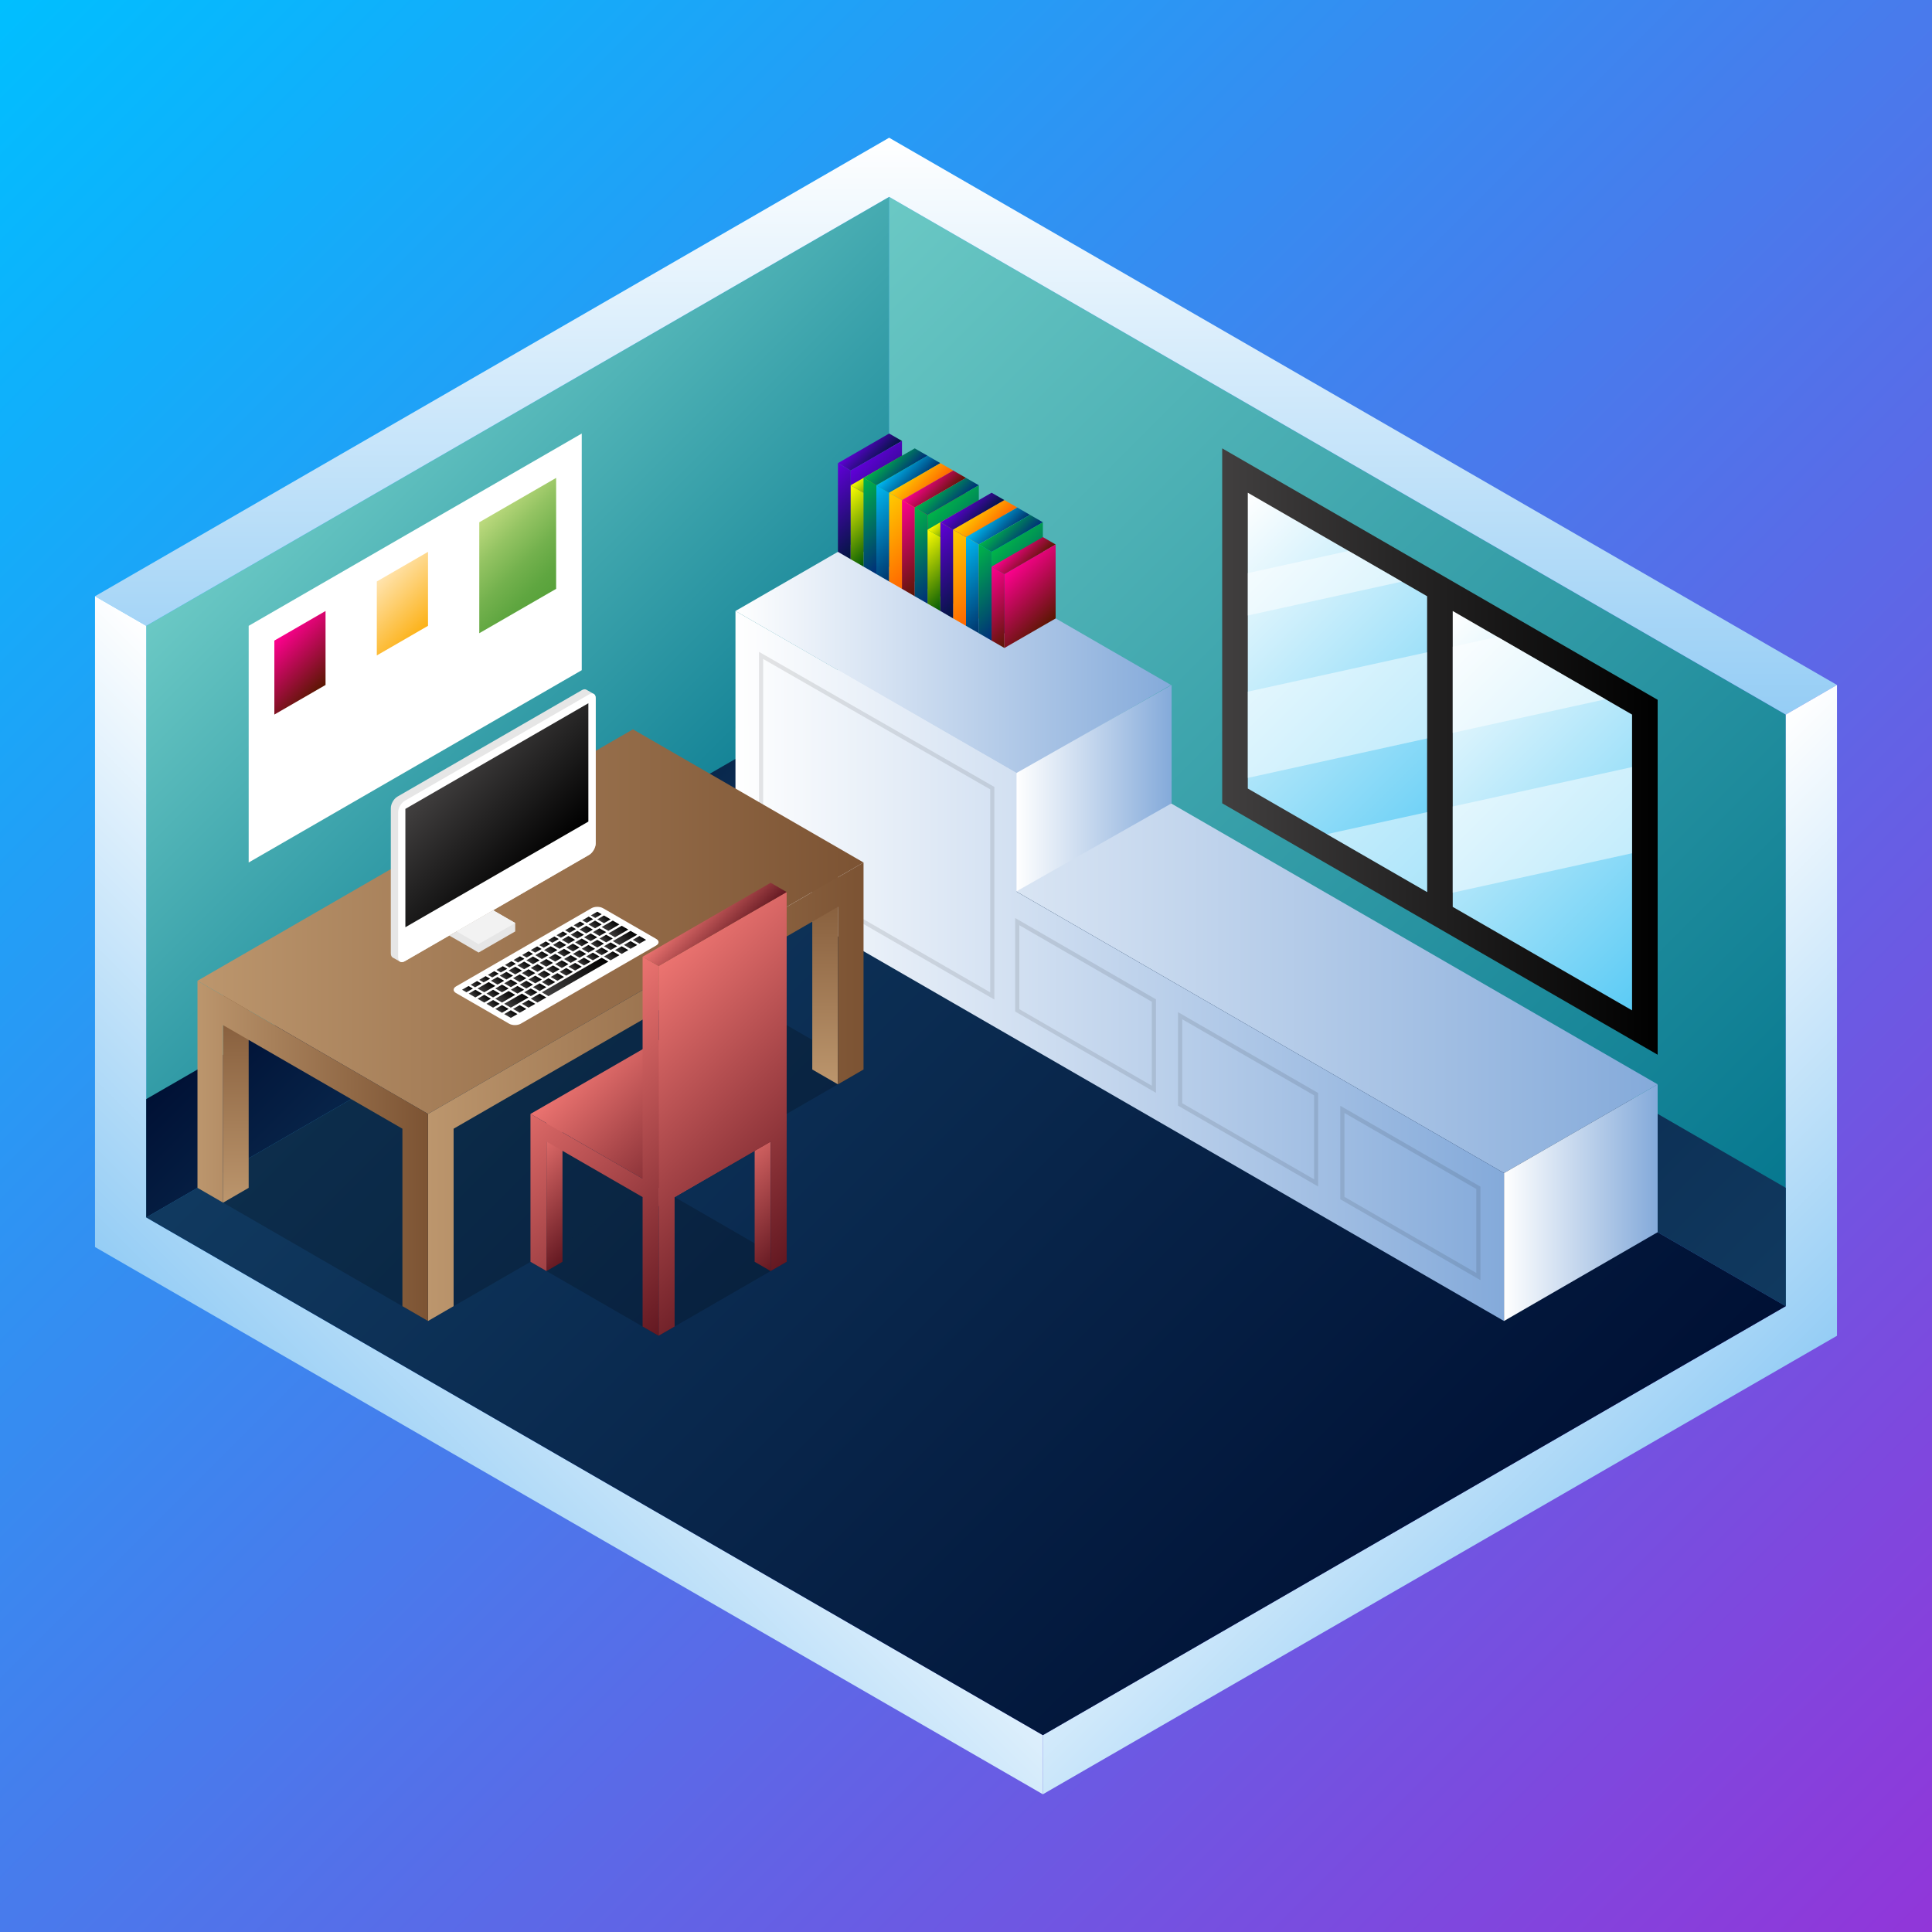 <?xml version="1.0" encoding="utf-8"?>
<!-- Generator: Adobe Illustrator 18.0.0, SVG Export Plug-In . SVG Version: 6.00 Build 0)  -->
<!DOCTYPE svg PUBLIC "-//W3C//DTD SVG 1.1//EN" "http://www.w3.org/Graphics/SVG/1.1/DTD/svg11.dtd">
<svg version="1.1" xmlns="http://www.w3.org/2000/svg" xmlns:xlink="http://www.w3.org/1999/xlink" x="0px" y="0px" width="2800px"
	 height="2800px" viewBox="0 0 2800 2800" enable-background="new 0 0 2800 2800" xml:space="preserve">
<rect x="0" y="0" width="2800" height="2800" fill="#808080" stroke="none"/>
<g id="BACKGROUND">
	<g>
		<linearGradient id="SVGID_1_" gradientUnits="userSpaceOnUse" x1="-1.257104e-07" y1="1.257094e-07" x2="2800" y2="2800">
			<stop  offset="0" style="stop-color:#00BFFF"/>
			<stop  offset="1" style="stop-color:#9136D9"/>
		</linearGradient>
		<rect fill="url(#SVGID_1_)" width="2800" height="2800"/>
	</g>
</g>
<g id="OBJECTS">
	<g>
		<linearGradient id="SVGID_2_" gradientUnits="userSpaceOnUse" x1="422.144" y1="696.753" x2="1078.39" y2="1352.999">
			<stop  offset="5.376344e-03" style="stop-color:#6AC8C4"/>
			<stop  offset="1" style="stop-color:#00738C"/>
		</linearGradient>
		<polygon fill="url(#SVGID_2_)" points="1288.6,1142.8 1288.6,285.3 211.9,907 211.9,1764.4 		"/>
		<linearGradient id="SVGID_3_" gradientUnits="userSpaceOnUse" x1="1211.566" y1="362.399" x2="2665.135" y2="1815.968">
			<stop  offset="5.376344e-03" style="stop-color:#6AC8C4"/>
			<stop  offset="1" style="stop-color:#00738C"/>
		</linearGradient>
		<polygon fill="url(#SVGID_3_)" points="2588.1,1893 2588.1,1035.6 1288.6,285.3 1288.6,1142.8 		"/>
		<linearGradient id="SVGID_4_" gradientUnits="userSpaceOnUse" x1="1400" y1="1035.594" x2="1400" y2="199.605">
			<stop  offset="0" style="stop-color:#95CDF5"/>
			<stop  offset="1" style="stop-color:#FFFFFF"/>
		</linearGradient>
		<polygon fill="url(#SVGID_4_)" points="211.9,907 137.7,864.1 1288.6,199.6 2662.3,992.7 2588.1,1035.6 1288.6,285.3 		"/>
		<linearGradient id="SVGID_5_" gradientUnits="userSpaceOnUse" x1="443.58" y1="2113.195" x2="930.855" y2="1625.919">
			<stop  offset="0" style="stop-color:#95CDF5"/>
			<stop  offset="1" style="stop-color:#FFFFFF"/>
		</linearGradient>
		<polygon fill="url(#SVGID_5_)" points="137.7,864.1 137.7,1807.3 1511.4,2600.4 1511.4,2514.7 211.9,1764.4 211.9,907 		"/>
		<linearGradient id="SVGID_6_" gradientUnits="userSpaceOnUse" x1="1956.989" y1="1666.688" x2="2444.265" y2="2153.964">
			<stop  offset="0" style="stop-color:#FFFFFF"/>
			<stop  offset="1" style="stop-color:#95CDF5"/>
		</linearGradient>
		<polygon fill="url(#SVGID_6_)" points="2662.3,992.7 2662.3,1935.9 1511.4,2600.4 1511.4,2514.7 2588.1,1893 2588.1,1035.6 		"/>
		<linearGradient id="SVGID_7_" gradientUnits="userSpaceOnUse" x1="773.805" y1="1202.517" x2="2026.195" y2="2454.907">
			<stop  offset="1.075269e-02" style="stop-color:#10395F"/>
			<stop  offset="0.989" style="stop-color:#001135"/>
		</linearGradient>
		<polygon fill="url(#SVGID_7_)" points="211.9,1764.4 1288.6,1142.8 2588.1,1893 1511.4,2514.7 		"/>
		<linearGradient id="SVGID_8_" gradientUnits="userSpaceOnUse" x1="1383.051" y1="876.854" x2="2493.65" y2="1987.453">
			<stop  offset="1.075269e-02" style="stop-color:#001135"/>
			<stop  offset="0.989" style="stop-color:#10395F"/>
		</linearGradient>
		<polygon fill="url(#SVGID_8_)" points="2588.1,1893 1288.6,1142.8 1288.6,971.3 2588.1,1721.5 		"/>
		<linearGradient id="SVGID_9_" gradientUnits="userSpaceOnUse" x1="593.629" y1="1211.208" x2="906.905" y2="1524.485">
			<stop  offset="1.075269e-02" style="stop-color:#001135"/>
			<stop  offset="0.989" style="stop-color:#10395F"/>
		</linearGradient>
		<polygon fill="url(#SVGID_9_)" points="211.9,1592.9 1288.6,971.3 1288.6,1142.8 211.9,1764.4 		"/>
	</g>
	<g>
		<linearGradient id="SVGID_10_" gradientUnits="userSpaceOnUse" x1="1065.852" y1="1314.257" x2="2402.445" y2="1314.257">
			<stop  offset="0" style="stop-color:#FFFFFF"/>
			<stop  offset="2.258801e-02" style="stop-color:#FCFDFE"/>
			<stop  offset="1" style="stop-color:#84AADA"/>
		</linearGradient>
		<polygon fill="url(#SVGID_10_)" points="1288.6,928.4 1065.9,1057 2179.7,1700.1 2402.4,1571.5 		"/>
		<linearGradient id="SVGID_11_" gradientUnits="userSpaceOnUse" x1="1065.852" y1="939.134" x2="1697.021" y2="939.134">
			<stop  offset="0" style="stop-color:#FFFFFF"/>
			<stop  offset="2.258801e-02" style="stop-color:#FCFDFE"/>
			<stop  offset="1" style="stop-color:#84AADA"/>
		</linearGradient>
		<polygon fill="url(#SVGID_11_)" points="1288.6,756.9 1065.9,885.5 1474.3,1121.3 1697,992.7 		"/>
		<linearGradient id="SVGID_12_" gradientUnits="userSpaceOnUse" x1="2179.68" y1="1742.97" x2="2402.445" y2="1742.97">
			<stop  offset="0" style="stop-color:#FFFFFF"/>
			<stop  offset="2.258801e-02" style="stop-color:#FCFDFE"/>
			<stop  offset="1" style="stop-color:#84AADA"/>
		</linearGradient>
		<polygon fill="url(#SVGID_12_)" points="2402.4,1571.5 2402.4,1785.8 2179.7,1914.5 2179.7,1700.1 		"/>
		<linearGradient id="SVGID_13_" gradientUnits="userSpaceOnUse" x1="1065.852" y1="1400" x2="2179.68" y2="1400">
			<stop  offset="0" style="stop-color:#FFFFFF"/>
			<stop  offset="2.258801e-02" style="stop-color:#FCFDFE"/>
			<stop  offset="1" style="stop-color:#84AADA"/>
		</linearGradient>
		<polygon fill="url(#SVGID_13_)" points="1473.3,1292.3 1473.3,1120.2 1065.9,885.5 1065.9,1057 1065.9,1271.4 2179.7,1914.5 
			2179.7,1700.1 		"/>
		<linearGradient id="SVGID_14_" gradientUnits="userSpaceOnUse" x1="1473.3" y1="1142.221" x2="1697.976" y2="1142.221">
			<stop  offset="0" style="stop-color:#FFFFFF"/>
			<stop  offset="2.258801e-02" style="stop-color:#FCFDFE"/>
			<stop  offset="1" style="stop-color:#84AADA"/>
		</linearGradient>
		<polygon fill="url(#SVGID_14_)" points="1698,992.7 1698,1164.2 1473.3,1291.7 1473.3,1120.2 		"/>
		<g opacity="0.1">
			<g>
				<path d="M1441.1,1448.6L1100,1251.7v-307l341.1,195.8V1448.6z M1106,1248.2l329.1,190V1144L1106,955V1248.2z"/>
			</g>
			<g>
				<path d="M1910.4,1719.6l-203.1-117.2v-135.5l203.1,117.2V1719.6z M1713.4,1598.9l191.1,110.3v-121.7l-191.1-110.3V1598.9z"/>
			</g>
			<g>
				<path d="M2145.6,1855.3l-203.1-117.2v-135.5l203.1,117.2V1855.3z M1948.5,1734.6l191.1,110.3v-121.7L1948.5,1613V1734.6z"/>
			</g>
			<g>
				<path d="M1675.3,1583.8l-204-117.8v-135.5l204,117.8V1583.8z M1477.3,1462.6l192,110.9v-121.7l-192-110.9V1462.6z"/>
			</g>
		</g>
	</g>
	<g>
		<g>
			<linearGradient id="SVGID_15_" gradientUnits="userSpaceOnUse" x1="1245.605" y1="639.945" x2="1275.938" y2="670.278">
				<stop  offset="0" style="stop-color:#6100D9"/>
				<stop  offset="0.221" style="stop-color:#4B05B6"/>
				<stop  offset="1" style="stop-color:#00163E"/>
			</linearGradient>
			<polygon fill="url(#SVGID_15_)" points="1288.6,628.3 1214.4,671.2 1232.9,681.9 1307.2,639 			"/>
			<linearGradient id="SVGID_16_" gradientUnits="userSpaceOnUse" x1="1184.17" y1="701.381" x2="1263.118" y2="780.328">
				<stop  offset="0" style="stop-color:#6100D9"/>
				<stop  offset="0.221" style="stop-color:#4B05B6"/>
				<stop  offset="1" style="stop-color:#00163E"/>
			</linearGradient>
			<polygon fill="url(#SVGID_16_)" points="1214.4,671.2 1214.4,799.8 1232.9,810.5 1232.9,681.9 			"/>
			<linearGradient id="SVGID_17_" gradientUnits="userSpaceOnUse" x1="1230.054" y1="684.778" x2="1310.053" y2="764.777">
				<stop  offset="0" style="stop-color:#6100D9"/>
				<stop  offset="0.221" style="stop-color:#4B05B6"/>
				<stop  offset="1" style="stop-color:#00163E"/>
			</linearGradient>
			<polygon fill="url(#SVGID_17_)" points="1307.2,639 1307.2,767.6 1232.9,810.5 1232.9,681.9 			"/>
		</g>
		<g>
			<linearGradient id="SVGID_18_" gradientUnits="userSpaceOnUse" x1="1264.169" y1="672.099" x2="1294.502" y2="702.432">
				<stop  offset="0" style="stop-color:#FFFF00"/>
				<stop  offset="1" style="stop-color:#005905"/>
			</linearGradient>
			<polygon fill="url(#SVGID_18_)" points="1307.2,660.5 1232.9,703.3 1251.5,714.1 1325.7,671.2 			"/>
			<linearGradient id="SVGID_19_" gradientUnits="userSpaceOnUse" x1="1208.093" y1="728.175" x2="1276.322" y2="796.405">
				<stop  offset="0" style="stop-color:#FFFF00"/>
				<stop  offset="1" style="stop-color:#005905"/>
			</linearGradient>
			<polygon fill="url(#SVGID_19_)" points="1232.9,703.3 1232.9,810.5 1251.5,821.2 1251.5,714.1 			"/>
			<linearGradient id="SVGID_20_" gradientUnits="userSpaceOnUse" x1="1253.977" y1="711.573" x2="1323.258" y2="780.854">
				<stop  offset="0" style="stop-color:#FFFF00"/>
				<stop  offset="1" style="stop-color:#005905"/>
			</linearGradient>
			<polygon fill="url(#SVGID_20_)" points="1325.7,671.2 1325.7,778.4 1251.5,821.2 1251.5,714.1 			"/>
		</g>
		<g>
			<linearGradient id="SVGID_21_" gradientUnits="userSpaceOnUse" x1="1282.733" y1="661.381" x2="1313.066" y2="691.714">
				<stop  offset="0" style="stop-color:#00B548"/>
				<stop  offset="1" style="stop-color:#002D7A"/>
			</linearGradient>
			<polygon fill="url(#SVGID_21_)" points="1325.7,649.8 1251.5,692.6 1270.1,703.3 1344.3,660.5 			"/>
			<linearGradient id="SVGID_22_" gradientUnits="userSpaceOnUse" x1="1221.298" y1="722.816" x2="1300.245" y2="801.764">
				<stop  offset="0" style="stop-color:#00B548"/>
				<stop  offset="1" style="stop-color:#002D7A"/>
			</linearGradient>
			<polygon fill="url(#SVGID_22_)" points="1251.5,692.6 1251.5,821.2 1270.1,832 1270.1,703.3 			"/>
			<linearGradient id="SVGID_23_" gradientUnits="userSpaceOnUse" x1="1267.181" y1="706.214" x2="1347.18" y2="786.213">
				<stop  offset="0" style="stop-color:#00B548"/>
				<stop  offset="1" style="stop-color:#002D7A"/>
			</linearGradient>
			<polygon fill="url(#SVGID_23_)" points="1344.3,660.5 1344.3,789.1 1270.1,832 1270.1,703.3 			"/>
		</g>
		<g>
			<linearGradient id="SVGID_24_" gradientUnits="userSpaceOnUse" x1="1301.296" y1="672.099" x2="1331.629" y2="702.432">
				<stop  offset="0" style="stop-color:#00B9F2"/>
				<stop  offset="1" style="stop-color:#00346C"/>
			</linearGradient>
			<polygon fill="url(#SVGID_24_)" points="1344.3,660.5 1270.1,703.3 1288.6,714.1 1362.9,671.2 			"/>
			<linearGradient id="SVGID_25_" gradientUnits="userSpaceOnUse" x1="1239.861" y1="733.534" x2="1318.809" y2="812.482">
				<stop  offset="0" style="stop-color:#00B9F2"/>
				<stop  offset="1" style="stop-color:#00346C"/>
			</linearGradient>
			<polygon fill="url(#SVGID_25_)" points="1270.1,703.3 1270.1,832 1288.6,842.7 1288.6,714.1 			"/>
			<linearGradient id="SVGID_26_" gradientUnits="userSpaceOnUse" x1="1285.745" y1="716.932" x2="1365.744" y2="796.931">
				<stop  offset="0" style="stop-color:#00B9F2"/>
				<stop  offset="1" style="stop-color:#00346C"/>
			</linearGradient>
			<polygon fill="url(#SVGID_26_)" points="1362.9,671.2 1362.9,799.8 1288.6,842.7 1288.6,714.1 			"/>
		</g>
		<g>
			<linearGradient id="SVGID_27_" gradientUnits="userSpaceOnUse" x1="1319.86" y1="682.817" x2="1350.193" y2="713.149">
				<stop  offset="0" style="stop-color:#FFCC00"/>
				<stop  offset="1" style="stop-color:#FF6500"/>
			</linearGradient>
			<polygon fill="url(#SVGID_27_)" points="1362.9,671.2 1288.6,714.1 1307.2,724.8 1381.4,681.9 			"/>
			<linearGradient id="SVGID_28_" gradientUnits="userSpaceOnUse" x1="1258.425" y1="744.252" x2="1337.373" y2="823.199">
				<stop  offset="0" style="stop-color:#FFCC00"/>
				<stop  offset="1" style="stop-color:#FF6500"/>
			</linearGradient>
			<polygon fill="url(#SVGID_28_)" points="1288.6,714.1 1288.6,842.7 1307.2,853.4 1307.2,724.8 			"/>
			<linearGradient id="SVGID_29_" gradientUnits="userSpaceOnUse" x1="1304.309" y1="727.649" x2="1384.308" y2="807.648">
				<stop  offset="0" style="stop-color:#FFCC00"/>
				<stop  offset="1" style="stop-color:#FF6500"/>
			</linearGradient>
			<polygon fill="url(#SVGID_29_)" points="1381.4,681.9 1381.4,810.5 1307.2,853.4 1307.2,724.8 			"/>
		</g>
		<g>
			<linearGradient id="SVGID_30_" gradientUnits="userSpaceOnUse" x1="1338.424" y1="693.534" x2="1368.757" y2="723.867">
				<stop  offset="0" style="stop-color:#FF0090"/>
				<stop  offset="1" style="stop-color:#591700"/>
			</linearGradient>
			<polygon fill="url(#SVGID_30_)" points="1381.4,681.9 1307.2,724.8 1325.7,735.5 1400,692.6 			"/>
			<linearGradient id="SVGID_31_" gradientUnits="userSpaceOnUse" x1="1276.989" y1="754.97" x2="1355.937" y2="833.917">
				<stop  offset="0" style="stop-color:#FF0090"/>
				<stop  offset="1" style="stop-color:#591700"/>
			</linearGradient>
			<polygon fill="url(#SVGID_31_)" points="1307.2,724.8 1307.2,853.4 1325.7,864.1 1325.7,735.5 			"/>
			<linearGradient id="SVGID_32_" gradientUnits="userSpaceOnUse" x1="1322.873" y1="738.367" x2="1402.872" y2="818.366">
				<stop  offset="0" style="stop-color:#FF0090"/>
				<stop  offset="1" style="stop-color:#591700"/>
			</linearGradient>
			<polygon fill="url(#SVGID_32_)" points="1400,692.6 1400,821.2 1325.7,864.1 1325.7,735.5 			"/>
		</g>
		<g>
			<linearGradient id="SVGID_33_" gradientUnits="userSpaceOnUse" x1="1356.988" y1="704.252" x2="1387.321" y2="734.585">
				<stop  offset="0" style="stop-color:#00B548"/>
				<stop  offset="1" style="stop-color:#002D7A"/>
			</linearGradient>
			<polygon fill="url(#SVGID_33_)" points="1400,692.6 1325.7,735.5 1344.3,746.2 1418.6,703.3 			"/>
			<linearGradient id="SVGID_34_" gradientUnits="userSpaceOnUse" x1="1295.553" y1="765.688" x2="1374.501" y2="844.635">
				<stop  offset="0" style="stop-color:#00B548"/>
				<stop  offset="1" style="stop-color:#002D7A"/>
			</linearGradient>
			<polygon fill="url(#SVGID_34_)" points="1325.7,735.5 1325.7,864.1 1344.3,874.8 1344.3,746.2 			"/>
			<linearGradient id="SVGID_35_" gradientUnits="userSpaceOnUse" x1="1341.437" y1="749.085" x2="1421.436" y2="829.084">
				<stop  offset="0" style="stop-color:#00B548"/>
				<stop  offset="1" style="stop-color:#002D7A"/>
			</linearGradient>
			<polygon fill="url(#SVGID_35_)" points="1418.6,703.3 1418.6,832 1344.3,874.8 1344.3,746.2 			"/>
		</g>
		<g>
			<linearGradient id="SVGID_36_" gradientUnits="userSpaceOnUse" x1="1375.552" y1="736.406" x2="1405.884" y2="766.739">
				<stop  offset="0" style="stop-color:#FFFF00"/>
				<stop  offset="1" style="stop-color:#005905"/>
			</linearGradient>
			<polygon fill="url(#SVGID_36_)" points="1418.6,724.8 1344.3,767.6 1362.9,778.4 1437.1,735.5 			"/>
			<linearGradient id="SVGID_37_" gradientUnits="userSpaceOnUse" x1="1319.476" y1="792.482" x2="1387.705" y2="860.712">
				<stop  offset="0" style="stop-color:#FFFF00"/>
				<stop  offset="1" style="stop-color:#005905"/>
			</linearGradient>
			<polygon fill="url(#SVGID_37_)" points="1344.3,767.6 1344.3,874.8 1362.9,885.5 1362.9,778.4 			"/>
			<linearGradient id="SVGID_38_" gradientUnits="userSpaceOnUse" x1="1365.359" y1="775.88" x2="1434.64" y2="845.161">
				<stop  offset="0" style="stop-color:#FFFF00"/>
				<stop  offset="1" style="stop-color:#005905"/>
			</linearGradient>
			<polygon fill="url(#SVGID_38_)" points="1437.1,735.5 1437.1,842.7 1362.9,885.5 1362.9,778.4 			"/>
		</g>
		<g>
			<linearGradient id="SVGID_39_" gradientUnits="userSpaceOnUse" x1="1394.116" y1="725.688" x2="1424.448" y2="756.021">
				<stop  offset="0" style="stop-color:#6100D9"/>
				<stop  offset="0.221" style="stop-color:#4B05B6"/>
				<stop  offset="1" style="stop-color:#00163E"/>
			</linearGradient>
			<polygon fill="url(#SVGID_39_)" points="1437.1,714.1 1362.9,756.9 1381.4,767.6 1455.7,724.8 			"/>
			<linearGradient id="SVGID_40_" gradientUnits="userSpaceOnUse" x1="1332.68" y1="787.123" x2="1411.628" y2="866.071">
				<stop  offset="0" style="stop-color:#6100D9"/>
				<stop  offset="0.221" style="stop-color:#4B05B6"/>
				<stop  offset="1" style="stop-color:#00163E"/>
			</linearGradient>
			<polygon fill="url(#SVGID_40_)" points="1362.9,756.9 1362.9,885.5 1381.4,896.3 1381.4,767.6 			"/>
			<linearGradient id="SVGID_41_" gradientUnits="userSpaceOnUse" x1="1378.564" y1="770.521" x2="1458.563" y2="850.52">
				<stop  offset="0" style="stop-color:#6100D9"/>
				<stop  offset="0.221" style="stop-color:#4B05B6"/>
				<stop  offset="1" style="stop-color:#00163E"/>
			</linearGradient>
			<polygon fill="url(#SVGID_41_)" points="1455.7,724.8 1455.7,853.4 1381.4,896.3 1381.4,767.6 			"/>
		</g>
		<g>
			<linearGradient id="SVGID_42_" gradientUnits="userSpaceOnUse" x1="1412.679" y1="736.406" x2="1443.012" y2="766.739">
				<stop  offset="0" style="stop-color:#FFCC00"/>
				<stop  offset="1" style="stop-color:#FF6500"/>
			</linearGradient>
			<polygon fill="url(#SVGID_42_)" points="1455.7,724.8 1381.4,767.6 1400,778.4 1474.3,735.5 			"/>
			<linearGradient id="SVGID_43_" gradientUnits="userSpaceOnUse" x1="1351.244" y1="797.841" x2="1430.192" y2="876.789">
				<stop  offset="0" style="stop-color:#FFCC00"/>
				<stop  offset="1" style="stop-color:#FF6500"/>
			</linearGradient>
			<polygon fill="url(#SVGID_43_)" points="1381.4,767.6 1381.4,896.3 1400,907 1400,778.4 			"/>
			<linearGradient id="SVGID_44_" gradientUnits="userSpaceOnUse" x1="1397.128" y1="781.239" x2="1477.127" y2="861.238">
				<stop  offset="0" style="stop-color:#FFCC00"/>
				<stop  offset="1" style="stop-color:#FF6500"/>
			</linearGradient>
			<polygon fill="url(#SVGID_44_)" points="1474.3,735.5 1474.3,864.1 1400,907 1400,778.4 			"/>
		</g>
		<g>
			<linearGradient id="SVGID_45_" gradientUnits="userSpaceOnUse" x1="1431.243" y1="747.124" x2="1461.576" y2="777.457">
				<stop  offset="0" style="stop-color:#00B9F2"/>
				<stop  offset="1" style="stop-color:#00346C"/>
			</linearGradient>
			<polygon fill="url(#SVGID_45_)" points="1474.3,735.5 1400,778.4 1418.6,789.1 1492.8,746.2 			"/>
			<linearGradient id="SVGID_46_" gradientUnits="userSpaceOnUse" x1="1369.808" y1="808.559" x2="1448.756" y2="887.507">
				<stop  offset="0" style="stop-color:#00B9F2"/>
				<stop  offset="1" style="stop-color:#00346C"/>
			</linearGradient>
			<polygon fill="url(#SVGID_46_)" points="1400,778.4 1400,907 1418.6,917.7 1418.6,789.1 			"/>
			<linearGradient id="SVGID_47_" gradientUnits="userSpaceOnUse" x1="1415.692" y1="791.957" x2="1495.691" y2="871.956">
				<stop  offset="0" style="stop-color:#00B9F2"/>
				<stop  offset="1" style="stop-color:#00346C"/>
			</linearGradient>
			<polygon fill="url(#SVGID_47_)" points="1492.8,746.2 1492.8,874.8 1418.6,917.7 1418.6,789.1 			"/>
		</g>
		<g>
			<linearGradient id="SVGID_48_" gradientUnits="userSpaceOnUse" x1="1449.807" y1="757.842" x2="1480.14" y2="788.174">
				<stop  offset="0" style="stop-color:#00B548"/>
				<stop  offset="1" style="stop-color:#002D7A"/>
			</linearGradient>
			<polygon fill="url(#SVGID_48_)" points="1492.8,746.2 1418.6,789.1 1437.1,799.8 1511.4,756.9 			"/>
			<linearGradient id="SVGID_49_" gradientUnits="userSpaceOnUse" x1="1388.372" y1="819.277" x2="1467.32" y2="898.225">
				<stop  offset="0" style="stop-color:#00B548"/>
				<stop  offset="1" style="stop-color:#002D7A"/>
			</linearGradient>
			<polygon fill="url(#SVGID_49_)" points="1418.6,789.1 1418.6,917.7 1437.1,928.4 1437.1,799.8 			"/>
			<linearGradient id="SVGID_50_" gradientUnits="userSpaceOnUse" x1="1434.256" y1="802.674" x2="1514.255" y2="882.673">
				<stop  offset="0" style="stop-color:#00B548"/>
				<stop  offset="1" style="stop-color:#002D7A"/>
			</linearGradient>
			<polygon fill="url(#SVGID_50_)" points="1511.4,756.9 1511.4,885.5 1437.1,928.4 1437.1,799.8 			"/>
		</g>
		<g>
			<linearGradient id="SVGID_51_" gradientUnits="userSpaceOnUse" x1="1468.371" y1="789.995" x2="1498.703" y2="820.328">
				<stop  offset="0" style="stop-color:#FF0090"/>
				<stop  offset="1" style="stop-color:#591700"/>
			</linearGradient>
			<polygon fill="url(#SVGID_51_)" points="1511.4,778.4 1437.1,821.2 1455.7,832 1529.9,789.1 			"/>
			<linearGradient id="SVGID_52_" gradientUnits="userSpaceOnUse" x1="1412.294" y1="846.071" x2="1480.524" y2="914.301">
				<stop  offset="0" style="stop-color:#FF0090"/>
				<stop  offset="1" style="stop-color:#591700"/>
			</linearGradient>
			<polygon fill="url(#SVGID_52_)" points="1437.1,821.2 1437.1,928.4 1455.7,939.1 1455.7,832 			"/>
			<linearGradient id="SVGID_53_" gradientUnits="userSpaceOnUse" x1="1458.178" y1="829.469" x2="1527.459" y2="898.75">
				<stop  offset="0" style="stop-color:#FF0090"/>
				<stop  offset="1" style="stop-color:#591700"/>
			</linearGradient>
			<polygon fill="url(#SVGID_53_)" points="1529.9,789.1 1529.9,896.3 1455.7,939.1 1455.7,832 			"/>
		</g>
	</g>
	<g>
		<polygon fill="#FFFFFF" points="843.1,628.3 360.4,907 360.4,1250 843.1,971.3 		"/>
		<linearGradient id="SVGID_54_" gradientUnits="userSpaceOnUse" x1="400.042" y1="925.929" x2="469.323" y2="995.21">
			<stop  offset="0" style="stop-color:#FF0090"/>
			<stop  offset="1" style="stop-color:#591700"/>
		</linearGradient>
		<polygon fill="url(#SVGID_54_)" points="471.8,885.5 471.8,992.7 397.6,1035.6 397.6,928.4 		"/>
		<linearGradient id="SVGID_55_" gradientUnits="userSpaceOnUse" x1="548.552" y1="840.187" x2="617.833" y2="909.467">
			<stop  offset="0" style="stop-color:#FFE4AF"/>
			<stop  offset="1" style="stop-color:#FCB116"/>
		</linearGradient>
		<polygon fill="url(#SVGID_55_)" points="620.3,799.8 620.3,907 546.1,949.9 546.1,842.7 		"/>
		<linearGradient id="SVGID_56_" gradientUnits="userSpaceOnUse" x1="698.306" y1="753.2" x2="802.228" y2="857.122">
			<stop  offset="0" style="stop-color:#BDDA7E"/>
			<stop  offset="0.307" style="stop-color:#93C362"/>
			<stop  offset="0.595" style="stop-color:#73B14D"/>
			<stop  offset="0.836" style="stop-color:#5FA640"/>
			<stop  offset="1" style="stop-color:#58A23B"/>
		</linearGradient>
		<polygon fill="url(#SVGID_56_)" points="806,692.6 806,853.4 694.6,917.7 694.6,756.9 		"/>
	</g>
	<polygon opacity="0.2" points="286.2,1721.5 917.3,1357.1 1251.5,1550 620.3,1914.5 	"/>
	<g>
		<g>
			<linearGradient id="SVGID_57_" gradientUnits="userSpaceOnUse" x1="341.863" y1="1742.97" x2="341.863" y2="1421.436">
				<stop  offset="0" style="stop-color:#BC966D"/>
				<stop  offset="1" style="stop-color:#7C5333"/>
			</linearGradient>
			<polygon fill="url(#SVGID_57_)" points="323.3,1743 360.4,1721.5 360.4,1421.4 323.3,1442.9 			"/>
			<linearGradient id="SVGID_58_" gradientUnits="userSpaceOnUse" x1="1195.798" y1="1571.485" x2="1195.798" y2="1249.951">
				<stop  offset="0" style="stop-color:#BC966D"/>
				<stop  offset="1" style="stop-color:#7C5333"/>
			</linearGradient>
			<polygon fill="url(#SVGID_58_)" points="1177.2,1250 1177.2,1550 1214.4,1571.5 1214.4,1271.4 			"/>
		</g>
		<linearGradient id="SVGID_59_" gradientUnits="userSpaceOnUse" x1="286.172" y1="1335.693" x2="1251.49" y2="1335.693">
			<stop  offset="0" style="stop-color:#BC966D"/>
			<stop  offset="1" style="stop-color:#7C5333"/>
		</linearGradient>
		<polygon fill="url(#SVGID_59_)" points="286.2,1421.4 917.3,1057 1251.5,1250 620.3,1614.4 		"/>
		<linearGradient id="SVGID_60_" gradientUnits="userSpaceOnUse" x1="620.32" y1="1582.203" x2="1251.49" y2="1582.203">
			<stop  offset="0" style="stop-color:#BC966D"/>
			<stop  offset="1" style="stop-color:#7C5333"/>
		</linearGradient>
		<polygon fill="url(#SVGID_60_)" points="1251.5,1250 1251.5,1250 620.3,1614.4 620.3,1614.4 620.3,1614.4 620.3,1914.5 
			657.4,1893 657.4,1635.8 1214.4,1314.3 1214.4,1571.5 1251.5,1550 1251.5,1250 		"/>
		<linearGradient id="SVGID_61_" gradientUnits="userSpaceOnUse" x1="286.172" y1="1667.945" x2="620.32" y2="1667.945">
			<stop  offset="0" style="stop-color:#BC966D"/>
			<stop  offset="1" style="stop-color:#7C5333"/>
		</linearGradient>
		<polygon fill="url(#SVGID_61_)" points="620.3,1614.4 603.5,1604.7 583.2,1592.9 583.2,1592.9 286.2,1421.4 286.2,1721.5 
			323.3,1743 323.3,1485.7 583.2,1635.8 583.2,1893 620.3,1914.5 620.3,1657.2 620.3,1657.2 		"/>
	</g>
	<g opacity="0.2">
		<polygon points="768.8,1828.7 954.5,1721.5 1140.1,1828.7 954.5,1935.9 		"/>
	</g>
	<g>
		<g>
			<linearGradient id="SVGID_62_" gradientUnits="userSpaceOnUse" x1="747.597" y1="1672.192" x2="859.678" y2="1784.274">
				<stop  offset="5.376344e-03" style="stop-color:#EB7370"/>
				<stop  offset="1" style="stop-color:#631821"/>
			</linearGradient>
			<polygon fill="url(#SVGID_62_)" points="792,1842.1 815.2,1828.7 815.2,1614.4 792,1627.8 			"/>
			<linearGradient id="SVGID_63_" gradientUnits="userSpaceOnUse" x1="1042.56" y1="1665.493" x2="1168.039" y2="1790.973">
				<stop  offset="5.376344e-03" style="stop-color:#EB7370"/>
				<stop  offset="1" style="stop-color:#631821"/>
			</linearGradient>
			<polygon fill="url(#SVGID_63_)" points="1093.7,1614.4 1093.7,1828.7 1116.9,1842.1 1116.9,1627.8 			"/>
		</g>
		<linearGradient id="SVGID_64_" gradientUnits="userSpaceOnUse" x1="1020.974" y1="1655.029" x2="1073.601" y2="1707.656">
			<stop  offset="5.376344e-03" style="stop-color:#EB7370"/>
			<stop  offset="1" style="stop-color:#631821"/>
		</linearGradient>
		<polygon fill="url(#SVGID_64_)" points="1140.1,1641.2 1140.1,1614.4 954.5,1721.5 954.5,1748.3 		"/>
		<linearGradient id="SVGID_65_" gradientUnits="userSpaceOnUse" x1="861.65" y1="1521.537" x2="1047.288" y2="1707.175">
			<stop  offset="5.376344e-03" style="stop-color:#EB7370"/>
			<stop  offset="1" style="stop-color:#631821"/>
		</linearGradient>
		<polygon fill="url(#SVGID_65_)" points="768.8,1614.4 954.5,1507.2 1140.1,1614.4 954.5,1721.5 		"/>
		<linearGradient id="SVGID_66_" gradientUnits="userSpaceOnUse" x1="893.7" y1="1460.768" x2="1200.876" y2="1767.944">
			<stop  offset="5.376344e-03" style="stop-color:#EB7370"/>
			<stop  offset="1" style="stop-color:#631821"/>
		</linearGradient>
		<polygon fill="url(#SVGID_66_)" points="954.5,1400 954.5,1721.5 954.5,1748.3 954.5,1935.9 977.7,1922.5 977.7,1734.9 
			1116.9,1654.5 1116.9,1842.1 1140.1,1828.7 1140.1,1641.2 1140.1,1614.4 1140.1,1292.8 		"/>
		<linearGradient id="SVGID_67_" gradientUnits="userSpaceOnUse" x1="782.571" y1="1535.277" x2="1068.826" y2="1821.533">
			<stop  offset="5.376344e-03" style="stop-color:#EB7370"/>
			<stop  offset="1" style="stop-color:#631821"/>
		</linearGradient>
		<polygon fill="url(#SVGID_67_)" points="954.5,1400 931.3,1386.6 931.3,1708.1 792,1627.8 792,1627.8 774.1,1617.4 768.8,1614.4 
			768.8,1641.2 768.8,1828.7 792,1842.1 792,1654.5 931.3,1734.9 931.3,1734.9 931.3,1922.5 954.5,1935.9 954.5,1748.3 
			954.5,1721.5 954.5,1721.5 		"/>
		<linearGradient id="SVGID_68_" gradientUnits="userSpaceOnUse" x1="1006.915" y1="1310.933" x2="1064.455" y2="1368.473">
			<stop  offset="5.376344e-03" style="stop-color:#EB7370"/>
			<stop  offset="1" style="stop-color:#631821"/>
		</linearGradient>
		<polygon fill="url(#SVGID_68_)" points="1140.1,1292.8 1116.9,1279.4 931.3,1386.6 954.5,1400 		"/>
	</g>
	<g>
		<linearGradient id="SVGID_69_" gradientUnits="userSpaceOnUse" x1="1771.276" y1="1089.183" x2="2402.445" y2="1089.183">
			<stop  offset="0" style="stop-color:#413F3F"/>
			<stop  offset="1" style="stop-color:#000000"/>
		</linearGradient>
		<polygon fill="url(#SVGID_69_)" points="1771.3,649.8 2402.4,1014.2 2402.4,1528.6 1771.3,1164.2 		"/>
		<g>
			<linearGradient id="SVGID_70_" gradientUnits="userSpaceOnUse" x1="2025.707" y1="965.262" x2="2445.035" y2="1384.59">
				<stop  offset="0" style="stop-color:#FFFFFF"/>
				<stop  offset="0.263" style="stop-color:#D3F1FC"/>
				<stop  offset="1" style="stop-color:#5BCBF5"/>
			</linearGradient>
			<polygon fill="url(#SVGID_70_)" points="2365.3,1464.3 2365.3,1035.6 2105.4,885.5 2105.4,1314.3 			"/>
			<linearGradient id="SVGID_71_" gradientUnits="userSpaceOnUse" x1="1728.686" y1="793.777" x2="2148.014" y2="1213.105">
				<stop  offset="0" style="stop-color:#FFFFFF"/>
				<stop  offset="0.263" style="stop-color:#D3F1FC"/>
				<stop  offset="1" style="stop-color:#5BCBF5"/>
			</linearGradient>
			<polygon fill="url(#SVGID_71_)" points="2068.3,1292.8 2068.3,864.1 1808.4,714.1 1808.4,1142.8 			"/>
		</g>
		<g opacity="0.5">
			<polygon fill="#FFFFFF" points="1954.5,798.4 1808.4,830.6 1808.4,892 2031.6,842.9 			"/>
			<polygon fill="#FFFFFF" points="2326.9,1013.4 2170.2,922.9 2105.4,937.2 2105.4,1062.1 			"/>
			<polygon fill="#FFFFFF" points="2068.3,945.3 1808.4,1002.4 1808.4,1127.4 2068.3,1070.2 			"/>
			<polygon fill="#FFFFFF" points="2365.3,1111.7 2105.4,1168.8 2105.4,1293.7 2365.3,1236.6 			"/>
			<polygon fill="#FFFFFF" points="2068.3,1177 1923,1208.9 2068.3,1292.8 			"/>
		</g>
	</g>
	<g>
		<g id="XMLID_52_">
			<polygon id="XMLID_7752_" fill="#E6E6E6" points="714.8,1319.3 661.8,1349.8 651.2,1356 661.8,1362 693.6,1380.5 746.7,1349.9 
				746.7,1337.7 			"/>
			<polygon id="XMLID_7756_" fill="#F2F2F2" points="693.6,1368.3 746.7,1337.7 714.8,1319.3 661.8,1349.8 			"/>
			<path id="XMLID_7749_" fill="#E6E6E6" d="M860.5,1005.7l-10.6-6.1c-1.7-1-4.2-0.9-6.8,0.7L576,1154.5c-5.3,3.1-9.6,10.6-9.6,16.7
				v36.7v137v36.7c0,3.1,1.1,5.2,2.8,6.2l10.6,5.9c0,0,0,0,0.1,0l0,0l0,0c1.7,1,4.1,0.8,6.7-0.7l267.1-154.1
				c5.3-3.1,9.6-10.6,9.6-16.7v-36.7v-137v-36.7C863.3,1008.9,862.3,1006.7,860.5,1005.7z"/>
			<path id="XMLID_7750_" fill="#FFFFFF" d="M853.7,1006.4l-267.1,154.2c-5.3,3.1-9.6,10.6-9.6,16.7v36.7v136.8v36.7
				c0,6.1,4.3,8.6,9.6,5.6l267.1-154.1c5.3-3.1,9.6-10.6,9.6-16.7v-36.7v-137v-36.7C863.3,1005.8,859,1003.3,853.7,1006.4z"/>
			<linearGradient id="XMLID_2_" gradientUnits="userSpaceOnUse" x1="649.245" y1="1110.585" x2="791.031" y2="1252.37">
				<stop  offset="1.075269e-02" style="stop-color:#413F3F"/>
				<stop  offset="1" style="stop-color:#000000"/>
			</linearGradient>
			<polygon id="XMLID_7746_" fill="url(#XMLID_2_)" points="587.5,1172.3 587.5,1343.8 852.7,1190.7 852.7,1019.2 			"/>
		</g>
		<g>
			<path id="XMLID_7879_" fill="#FFFFFF" d="M660.9,1439.2c-4.6-2.6-4.6-6.9,0-9.6l196.4-113.4c4.6-2.6,12-2.6,16.6,0l77.1,44.5
				c4.6,2.6,4.6,6.9,0,9.6l-196.4,113.4c-4.6,2.6-12,2.6-16.6,0L660.9,1439.2z"/>
			<g id="XMLID_7609_">
				<g id="XMLID_7862_">
					<linearGradient id="XMLID_3_" gradientUnits="userSpaceOnUse" x1="859.805" y1="1330.173" x2="868.524" y2="1321.455">
						<stop  offset="0" style="stop-color:#413F3F"/>
						<stop  offset="1" style="stop-color:#000000"/>
					</linearGradient>
					<polygon id="XMLID_7878_" fill="url(#XMLID_3_)" points="865.6,1321.3 872,1325 862.7,1330.4 856.3,1326.7 					"/>
					<linearGradient id="XMLID_4_" gradientUnits="userSpaceOnUse" x1="847.361" y1="1337.358" x2="856.08" y2="1328.639">
						<stop  offset="0" style="stop-color:#413F3F"/>
						<stop  offset="1" style="stop-color:#000000"/>
					</linearGradient>
					<polygon id="XMLID_7877_" fill="url(#XMLID_4_)" points="853.2,1328.4 859.6,1332.2 850.3,1337.5 843.8,1333.8 					"/>
					<linearGradient id="XMLID_5_" gradientUnits="userSpaceOnUse" x1="834.917" y1="1344.543" x2="843.635" y2="1335.824">
						<stop  offset="0" style="stop-color:#413F3F"/>
						<stop  offset="1" style="stop-color:#000000"/>
					</linearGradient>
					<polygon id="XMLID_7876_" fill="url(#XMLID_5_)" points="840.7,1335.6 847.2,1339.3 837.8,1344.7 831.4,1341 					"/>
					<linearGradient id="XMLID_6_" gradientUnits="userSpaceOnUse" x1="822.472" y1="1351.727" x2="831.191" y2="1343.008">
						<stop  offset="0" style="stop-color:#413F3F"/>
						<stop  offset="1" style="stop-color:#000000"/>
					</linearGradient>
					<polygon id="XMLID_7875_" fill="url(#XMLID_6_)" points="828.3,1342.8 834.7,1346.5 825.4,1351.9 819,1348.2 					"/>
					<linearGradient id="XMLID_7_" gradientUnits="userSpaceOnUse" x1="810.028" y1="1358.912" x2="818.747" y2="1350.193">
						<stop  offset="0" style="stop-color:#413F3F"/>
						<stop  offset="1" style="stop-color:#000000"/>
					</linearGradient>
					<polygon id="XMLID_7874_" fill="url(#XMLID_7_)" points="815.8,1350 822.3,1353.7 812.9,1359.1 806.5,1355.4 					"/>
					<linearGradient id="XMLID_8_" gradientUnits="userSpaceOnUse" x1="797.584" y1="1366.097" x2="806.303" y2="1357.378">
						<stop  offset="0" style="stop-color:#413F3F"/>
						<stop  offset="1" style="stop-color:#000000"/>
					</linearGradient>
					<polygon id="XMLID_7873_" fill="url(#XMLID_8_)" points="803.4,1357.2 809.8,1360.9 800.5,1366.3 794.1,1362.6 					"/>
					<linearGradient id="XMLID_9_" gradientUnits="userSpaceOnUse" x1="785.14" y1="1373.281" x2="793.859" y2="1364.562">
						<stop  offset="0" style="stop-color:#413F3F"/>
						<stop  offset="1" style="stop-color:#000000"/>
					</linearGradient>
					<polygon id="XMLID_7872_" fill="url(#XMLID_9_)" points="791,1364.4 797.4,1368.1 788,1373.5 781.6,1369.8 					"/>
					<linearGradient id="XMLID_10_" gradientUnits="userSpaceOnUse" x1="772.696" y1="1380.466" x2="781.414" y2="1371.747">
						<stop  offset="0" style="stop-color:#413F3F"/>
						<stop  offset="1" style="stop-color:#000000"/>
					</linearGradient>
					<polygon id="XMLID_7871_" fill="url(#XMLID_10_)" points="778.5,1371.6 784.9,1375.3 775.6,1380.7 769.2,1376.9 					"/>
					<linearGradient id="XMLID_11_" gradientUnits="userSpaceOnUse" x1="760.251" y1="1387.651" x2="768.97" y2="1378.932">
						<stop  offset="0" style="stop-color:#413F3F"/>
						<stop  offset="1" style="stop-color:#000000"/>
					</linearGradient>
					<polygon id="XMLID_7870_" fill="url(#XMLID_11_)" points="766.1,1378.7 772.5,1382.5 763.2,1387.8 756.7,1384.1 					"/>
					<linearGradient id="XMLID_12_" gradientUnits="userSpaceOnUse" x1="747.807" y1="1394.835" x2="756.526" y2="1386.117">
						<stop  offset="0" style="stop-color:#413F3F"/>
						<stop  offset="1" style="stop-color:#000000"/>
					</linearGradient>
					<polygon id="XMLID_7869_" fill="url(#XMLID_12_)" points="753.6,1385.9 760,1389.6 750.7,1395 744.3,1391.3 					"/>
					<linearGradient id="XMLID_13_" gradientUnits="userSpaceOnUse" x1="735.363" y1="1402.02" x2="744.082" y2="1393.301">
						<stop  offset="0" style="stop-color:#413F3F"/>
						<stop  offset="1" style="stop-color:#000000"/>
					</linearGradient>
					<polygon id="XMLID_7868_" fill="url(#XMLID_13_)" points="741.2,1393.1 747.6,1396.8 738.3,1402.2 731.8,1398.5 					"/>
					<linearGradient id="XMLID_14_" gradientUnits="userSpaceOnUse" x1="722.919" y1="1409.205" x2="731.638" y2="1400.486">
						<stop  offset="0" style="stop-color:#413F3F"/>
						<stop  offset="1" style="stop-color:#000000"/>
					</linearGradient>
					<polygon id="XMLID_7867_" fill="url(#XMLID_14_)" points="728.7,1400.3 735.2,1404 725.8,1409.4 719.4,1405.7 					"/>
					<linearGradient id="XMLID_15_" gradientUnits="userSpaceOnUse" x1="710.475" y1="1416.389" x2="719.193" y2="1407.67">
						<stop  offset="0" style="stop-color:#413F3F"/>
						<stop  offset="1" style="stop-color:#000000"/>
					</linearGradient>
					<polygon id="XMLID_7866_" fill="url(#XMLID_15_)" points="716.3,1407.5 722.7,1411.2 713.4,1416.6 707,1412.9 					"/>
					<linearGradient id="XMLID_16_" gradientUnits="userSpaceOnUse" x1="698.03" y1="1423.574" x2="706.749" y2="1414.855">
						<stop  offset="0" style="stop-color:#413F3F"/>
						<stop  offset="1" style="stop-color:#000000"/>
					</linearGradient>
					<polygon id="XMLID_7865_" fill="url(#XMLID_16_)" points="703.8,1414.7 710.3,1418.4 700.9,1423.8 694.5,1420.1 					"/>
					<linearGradient id="XMLID_17_" gradientUnits="userSpaceOnUse" x1="685.586" y1="1430.758" x2="694.305" y2="1422.04">
						<stop  offset="0" style="stop-color:#413F3F"/>
						<stop  offset="1" style="stop-color:#000000"/>
					</linearGradient>
					<polygon id="XMLID_7864_" fill="url(#XMLID_17_)" points="691.4,1421.8 697.8,1425.6 688.5,1430.9 682.1,1427.2 					"/>
					<linearGradient id="XMLID_18_" gradientUnits="userSpaceOnUse" x1="673.142" y1="1437.943" x2="681.861" y2="1429.224">
						<stop  offset="0" style="stop-color:#413F3F"/>
						<stop  offset="1" style="stop-color:#000000"/>
					</linearGradient>
					<polygon id="XMLID_7863_" fill="url(#XMLID_18_)" points="669.6,1434.4 679,1429 685.4,1432.7 676,1438.1 					"/>
				</g>
				<linearGradient id="XMLID_19_" gradientUnits="userSpaceOnUse" x1="870.437" y1="1337.215" x2="880.077" y2="1327.575">
					<stop  offset="0" style="stop-color:#413F3F"/>
					<stop  offset="1" style="stop-color:#000000"/>
				</linearGradient>
				<polygon id="XMLID_7743_" fill="url(#XMLID_19_)" points="875.3,1326.8 884.9,1332.4 875.3,1338 865.6,1332.4 				"/>
				<linearGradient id="XMLID_20_" gradientUnits="userSpaceOnUse" x1="877.543" y1="1349.024" x2="892.25" y2="1334.316">
					<stop  offset="0" style="stop-color:#413F3F"/>
					<stop  offset="1" style="stop-color:#000000"/>
				</linearGradient>
				<polygon id="XMLID_7742_" fill="url(#XMLID_20_)" points="888.1,1334.2 897.7,1339.8 881.7,1349.1 872,1343.5 				"/>
				<linearGradient id="XMLID_21_" gradientUnits="userSpaceOnUse" x1="697.612" y1="1438.066" x2="712.319" y2="1423.359">
					<stop  offset="0" style="stop-color:#413F3F"/>
					<stop  offset="1" style="stop-color:#000000"/>
				</linearGradient>
				<polygon id="XMLID_7741_" fill="url(#XMLID_21_)" points="708.2,1423.3 717.8,1428.9 701.8,1438.1 692.1,1432.6 				"/>
				<linearGradient id="XMLID_22_" gradientUnits="userSpaceOnUse" x1="887.521" y1="1358.639" x2="904.762" y2="1341.397">
					<stop  offset="0" style="stop-color:#413F3F"/>
					<stop  offset="1" style="stop-color:#000000"/>
				</linearGradient>
				<polygon id="XMLID_7740_" fill="url(#XMLID_22_)" points="901,1341.7 910.6,1347.2 891.3,1358.4 881.7,1352.8 				"/>
				<linearGradient id="XMLID_23_" gradientUnits="userSpaceOnUse" x1="723.655" y1="1453.246" x2="740.897" y2="1436.005">
					<stop  offset="0" style="stop-color:#413F3F"/>
					<stop  offset="1" style="stop-color:#000000"/>
				</linearGradient>
				<polygon id="XMLID_7739_" fill="url(#XMLID_23_)" points="737.1,1436.3 746.7,1441.8 727.5,1453 717.8,1447.4 				"/>
				<linearGradient id="XMLID_24_" gradientUnits="userSpaceOnUse" x1="894.626" y1="1370.448" x2="916.935" y2="1348.138">
					<stop  offset="0" style="stop-color:#413F3F"/>
					<stop  offset="1" style="stop-color:#000000"/>
				</linearGradient>
				<polygon id="XMLID_7738_" fill="url(#XMLID_24_)" points="913.8,1349.1 923.5,1354.7 897.7,1369.5 888.1,1363.9 				"/>
				<linearGradient id="XMLID_25_" gradientUnits="userSpaceOnUse" x1="737.187" y1="1461.345" x2="759.496" y2="1439.036">
					<stop  offset="0" style="stop-color:#413F3F"/>
					<stop  offset="1" style="stop-color:#000000"/>
				</linearGradient>
				<polygon id="XMLID_7737_" fill="url(#XMLID_25_)" points="756.4,1440 766,1445.6 740.3,1460.4 730.7,1454.8 				"/>
				<linearGradient id="XMLID_26_" gradientUnits="userSpaceOnUse" x1="921.846" y1="1366.895" x2="931.485" y2="1357.256">
					<stop  offset="0" style="stop-color:#413F3F"/>
					<stop  offset="1" style="stop-color:#000000"/>
				</linearGradient>
				<polygon id="XMLID_7736_" fill="url(#XMLID_26_)" points="926.7,1356.5 936.3,1362.1 926.7,1367.6 917,1362.1 				"/>
				<linearGradient id="XMLID_27_" gradientUnits="userSpaceOnUse" x1="908.994" y1="1374.315" x2="918.633" y2="1364.676">
					<stop  offset="0" style="stop-color:#413F3F"/>
					<stop  offset="1" style="stop-color:#000000"/>
				</linearGradient>
				<polygon id="XMLID_7735_" fill="url(#XMLID_27_)" points="913.8,1363.9 923.5,1369.5 913.8,1375.1 904.2,1369.5 				"/>
				<linearGradient id="XMLID_28_" gradientUnits="userSpaceOnUse" x1="896.141" y1="1381.736" x2="905.781" y2="1372.097">
					<stop  offset="0" style="stop-color:#413F3F"/>
					<stop  offset="1" style="stop-color:#000000"/>
				</linearGradient>
				<polygon id="XMLID_7734_" fill="url(#XMLID_28_)" points="901,1371.4 910.6,1376.9 901,1382.5 891.3,1376.9 				"/>
				<linearGradient id="XMLID_29_" gradientUnits="userSpaceOnUse" x1="857.585" y1="1344.635" x2="867.224" y2="1334.996">
					<stop  offset="0" style="stop-color:#413F3F"/>
					<stop  offset="1" style="stop-color:#000000"/>
				</linearGradient>
				<polygon id="XMLID_7667_" fill="url(#XMLID_29_)" points="862.4,1334.2 872,1339.8 862.4,1345.4 852.8,1339.8 				"/>
				<linearGradient id="XMLID_30_" gradientUnits="userSpaceOnUse" x1="844.733" y1="1352.055" x2="854.372" y2="1342.416">
					<stop  offset="0" style="stop-color:#413F3F"/>
					<stop  offset="1" style="stop-color:#000000"/>
				</linearGradient>
				<polygon id="XMLID_7666_" fill="url(#XMLID_30_)" points="849.6,1341.7 859.2,1347.2 849.6,1352.8 839.9,1347.2 				"/>
				<linearGradient id="XMLID_31_" gradientUnits="userSpaceOnUse" x1="831.881" y1="1359.475" x2="841.52" y2="1349.836">
					<stop  offset="0" style="stop-color:#413F3F"/>
					<stop  offset="1" style="stop-color:#000000"/>
				</linearGradient>
				<polygon id="XMLID_7665_" fill="url(#XMLID_31_)" points="836.7,1349.1 846.3,1354.7 836.7,1360.2 827.1,1354.7 				"/>
				<linearGradient id="XMLID_32_" gradientUnits="userSpaceOnUse" x1="819.029" y1="1366.895" x2="828.668" y2="1357.256">
					<stop  offset="0" style="stop-color:#413F3F"/>
					<stop  offset="1" style="stop-color:#000000"/>
				</linearGradient>
				<polygon id="XMLID_7664_" fill="url(#XMLID_32_)" points="823.8,1356.5 833.5,1362.1 823.8,1367.6 814.2,1362.1 				"/>
				<linearGradient id="XMLID_33_" gradientUnits="userSpaceOnUse" x1="806.177" y1="1374.316" x2="815.816" y2="1364.677">
					<stop  offset="0" style="stop-color:#413F3F"/>
					<stop  offset="1" style="stop-color:#000000"/>
				</linearGradient>
				<polygon id="XMLID_7663_" fill="url(#XMLID_33_)" points="811,1363.9 820.6,1369.5 811,1375.1 801.4,1369.5 				"/>
				<linearGradient id="XMLID_34_" gradientUnits="userSpaceOnUse" x1="793.324" y1="1381.736" x2="802.963" y2="1372.097">
					<stop  offset="0" style="stop-color:#413F3F"/>
					<stop  offset="1" style="stop-color:#000000"/>
				</linearGradient>
				<polygon id="XMLID_7662_" fill="url(#XMLID_34_)" points="798.1,1371.4 807.8,1376.9 798.1,1382.5 788.5,1376.9 				"/>
				<linearGradient id="XMLID_35_" gradientUnits="userSpaceOnUse" x1="780.472" y1="1389.156" x2="790.111" y2="1379.517">
					<stop  offset="0" style="stop-color:#413F3F"/>
					<stop  offset="1" style="stop-color:#000000"/>
				</linearGradient>
				<polygon id="XMLID_7661_" fill="url(#XMLID_35_)" points="785.3,1378.8 794.9,1384.3 785.3,1389.9 775.7,1384.3 				"/>
				<linearGradient id="XMLID_36_" gradientUnits="userSpaceOnUse" x1="767.62" y1="1396.576" x2="777.259" y2="1386.937">
					<stop  offset="0" style="stop-color:#413F3F"/>
					<stop  offset="1" style="stop-color:#000000"/>
				</linearGradient>
				<polygon id="XMLID_7660_" fill="url(#XMLID_36_)" points="772.4,1386.2 782.1,1391.8 772.4,1397.3 762.8,1391.8 				"/>
				<linearGradient id="XMLID_37_" gradientUnits="userSpaceOnUse" x1="754.768" y1="1403.996" x2="764.407" y2="1394.357">
					<stop  offset="0" style="stop-color:#413F3F"/>
					<stop  offset="1" style="stop-color:#000000"/>
				</linearGradient>
				<polygon id="XMLID_7659_" fill="url(#XMLID_37_)" points="759.6,1393.6 769.2,1399.2 759.6,1404.7 749.9,1399.2 				"/>
				<linearGradient id="XMLID_38_" gradientUnits="userSpaceOnUse" x1="741.915" y1="1411.417" x2="751.555" y2="1401.778">
					<stop  offset="0" style="stop-color:#413F3F"/>
					<stop  offset="1" style="stop-color:#000000"/>
				</linearGradient>
				<polygon id="XMLID_7658_" fill="url(#XMLID_38_)" points="746.7,1401 756.4,1406.6 746.7,1412.2 737.1,1406.6 				"/>
				<linearGradient id="XMLID_39_" gradientUnits="userSpaceOnUse" x1="729.063" y1="1418.837" x2="738.702" y2="1409.198">
					<stop  offset="0" style="stop-color:#413F3F"/>
					<stop  offset="1" style="stop-color:#000000"/>
				</linearGradient>
				<polygon id="XMLID_7657_" fill="url(#XMLID_39_)" points="733.9,1408.5 743.5,1414 733.9,1419.6 724.2,1414 				"/>
				<linearGradient id="XMLID_40_" gradientUnits="userSpaceOnUse" x1="716.211" y1="1426.257" x2="725.85" y2="1416.618">
					<stop  offset="0" style="stop-color:#413F3F"/>
					<stop  offset="1" style="stop-color:#000000"/>
				</linearGradient>
				<polygon id="XMLID_7656_" fill="url(#XMLID_40_)" points="721,1415.9 730.7,1421.4 721,1427 711.4,1421.4 				"/>
				<linearGradient id="XMLID_41_" gradientUnits="userSpaceOnUse" x1="864.011" y1="1355.765" x2="873.65" y2="1346.126">
					<stop  offset="0" style="stop-color:#413F3F"/>
					<stop  offset="1" style="stop-color:#000000"/>
				</linearGradient>
				<polygon id="XMLID_7655_" fill="url(#XMLID_41_)" points="868.8,1345.4 878.5,1350.9 868.8,1356.5 859.2,1350.9 				"/>
				<linearGradient id="XMLID_42_" gradientUnits="userSpaceOnUse" x1="851.159" y1="1363.185" x2="860.798" y2="1353.546">
					<stop  offset="0" style="stop-color:#413F3F"/>
					<stop  offset="1" style="stop-color:#000000"/>
				</linearGradient>
				<polygon id="XMLID_7654_" fill="url(#XMLID_42_)" points="856,1352.8 865.6,1358.4 856,1363.9 846.3,1358.4 				"/>
				<linearGradient id="XMLID_43_" gradientUnits="userSpaceOnUse" x1="838.307" y1="1370.605" x2="847.946" y2="1360.966">
					<stop  offset="0" style="stop-color:#413F3F"/>
					<stop  offset="1" style="stop-color:#000000"/>
				</linearGradient>
				<polygon id="XMLID_7653_" fill="url(#XMLID_43_)" points="843.1,1360.2 852.8,1365.8 843.1,1371.4 833.5,1365.8 				"/>
				<linearGradient id="XMLID_44_" gradientUnits="userSpaceOnUse" x1="825.455" y1="1378.026" x2="835.094" y2="1368.387">
					<stop  offset="0" style="stop-color:#413F3F"/>
					<stop  offset="1" style="stop-color:#000000"/>
				</linearGradient>
				<polygon id="XMLID_7652_" fill="url(#XMLID_44_)" points="830.3,1367.6 839.9,1373.2 830.3,1378.8 820.6,1373.2 				"/>
				<linearGradient id="XMLID_45_" gradientUnits="userSpaceOnUse" x1="812.602" y1="1385.446" x2="822.242" y2="1375.807">
					<stop  offset="0" style="stop-color:#413F3F"/>
					<stop  offset="1" style="stop-color:#000000"/>
				</linearGradient>
				<polygon id="XMLID_7651_" fill="url(#XMLID_45_)" points="817.4,1375.1 827.1,1380.6 817.4,1386.2 807.8,1380.6 				"/>
				<linearGradient id="XMLID_46_" gradientUnits="userSpaceOnUse" x1="799.75" y1="1392.866" x2="809.389" y2="1383.227">
					<stop  offset="0" style="stop-color:#413F3F"/>
					<stop  offset="1" style="stop-color:#000000"/>
				</linearGradient>
				<polygon id="XMLID_7650_" fill="url(#XMLID_46_)" points="804.6,1382.5 814.2,1388 804.6,1393.6 794.9,1388 				"/>
				<linearGradient id="XMLID_47_" gradientUnits="userSpaceOnUse" x1="786.898" y1="1400.286" x2="796.537" y2="1390.647">
					<stop  offset="0" style="stop-color:#413F3F"/>
					<stop  offset="1" style="stop-color:#000000"/>
				</linearGradient>
				<polygon id="XMLID_7649_" fill="url(#XMLID_47_)" points="791.7,1389.9 801.4,1395.5 791.7,1401 782.1,1395.5 				"/>
				<linearGradient id="XMLID_48_" gradientUnits="userSpaceOnUse" x1="774.046" y1="1407.707" x2="783.685" y2="1398.067">
					<stop  offset="0" style="stop-color:#413F3F"/>
					<stop  offset="1" style="stop-color:#000000"/>
				</linearGradient>
				<polygon id="XMLID_7648_" fill="url(#XMLID_48_)" points="778.9,1397.3 788.5,1402.9 778.9,1408.5 769.2,1402.9 				"/>
				<linearGradient id="XMLID_49_" gradientUnits="userSpaceOnUse" x1="761.194" y1="1415.127" x2="770.833" y2="1405.488">
					<stop  offset="0" style="stop-color:#413F3F"/>
					<stop  offset="1" style="stop-color:#000000"/>
				</linearGradient>
				<polygon id="XMLID_7647_" fill="url(#XMLID_49_)" points="766,1404.7 775.7,1410.3 766,1415.9 756.4,1410.3 				"/>
				<linearGradient id="XMLID_50_" gradientUnits="userSpaceOnUse" x1="748.341" y1="1422.547" x2="757.981" y2="1412.908">
					<stop  offset="0" style="stop-color:#413F3F"/>
					<stop  offset="1" style="stop-color:#000000"/>
				</linearGradient>
				<polygon id="XMLID_7646_" fill="url(#XMLID_50_)" points="753.2,1412.2 762.8,1417.7 753.2,1423.3 743.5,1417.7 				"/>
				<linearGradient id="XMLID_51_" gradientUnits="userSpaceOnUse" x1="735.489" y1="1429.967" x2="745.128" y2="1420.328">
					<stop  offset="0" style="stop-color:#413F3F"/>
					<stop  offset="1" style="stop-color:#000000"/>
				</linearGradient>
				<polygon id="XMLID_7645_" fill="url(#XMLID_51_)" points="740.3,1419.6 749.9,1425.1 740.3,1430.7 730.7,1425.1 				"/>
				<linearGradient id="XMLID_53_" gradientUnits="userSpaceOnUse" x1="873.65" y1="1365.04" x2="883.289" y2="1355.401">
					<stop  offset="0" style="stop-color:#413F3F"/>
					<stop  offset="1" style="stop-color:#000000"/>
				</linearGradient>
				<polygon id="XMLID_7644_" fill="url(#XMLID_53_)" points="878.5,1354.7 888.1,1360.2 878.5,1365.8 868.8,1360.2 				"/>
				<linearGradient id="XMLID_54_" gradientUnits="userSpaceOnUse" x1="860.798" y1="1372.46" x2="870.437" y2="1362.821">
					<stop  offset="0" style="stop-color:#413F3F"/>
					<stop  offset="1" style="stop-color:#000000"/>
				</linearGradient>
				<polygon id="XMLID_7643_" fill="url(#XMLID_54_)" points="865.6,1362.1 875.3,1367.6 865.6,1373.2 856,1367.6 				"/>
				<linearGradient id="XMLID_55_" gradientUnits="userSpaceOnUse" x1="847.946" y1="1379.881" x2="857.585" y2="1370.242">
					<stop  offset="0" style="stop-color:#413F3F"/>
					<stop  offset="1" style="stop-color:#000000"/>
				</linearGradient>
				<polygon id="XMLID_7642_" fill="url(#XMLID_55_)" points="852.8,1369.5 862.4,1375.1 852.8,1380.6 843.1,1375.1 				"/>
				<linearGradient id="XMLID_56_" gradientUnits="userSpaceOnUse" x1="835.094" y1="1387.301" x2="844.733" y2="1377.662">
					<stop  offset="0" style="stop-color:#413F3F"/>
					<stop  offset="1" style="stop-color:#000000"/>
				</linearGradient>
				<polygon id="XMLID_7641_" fill="url(#XMLID_56_)" points="839.9,1376.9 849.6,1382.5 839.9,1388 830.3,1382.5 				"/>
				<linearGradient id="XMLID_57_" gradientUnits="userSpaceOnUse" x1="822.242" y1="1394.721" x2="831.881" y2="1385.082">
					<stop  offset="0" style="stop-color:#413F3F"/>
					<stop  offset="1" style="stop-color:#000000"/>
				</linearGradient>
				<polygon id="XMLID_7640_" fill="url(#XMLID_57_)" points="827.1,1384.3 836.7,1389.9 827.1,1395.5 817.4,1389.9 				"/>
				<linearGradient id="XMLID_58_" gradientUnits="userSpaceOnUse" x1="809.389" y1="1402.141" x2="819.029" y2="1392.502">
					<stop  offset="0" style="stop-color:#413F3F"/>
					<stop  offset="1" style="stop-color:#000000"/>
				</linearGradient>
				<polygon id="XMLID_7639_" fill="url(#XMLID_58_)" points="814.2,1391.8 823.8,1397.3 814.2,1402.9 804.6,1397.3 				"/>
				<linearGradient id="XMLID_59_" gradientUnits="userSpaceOnUse" x1="796.537" y1="1409.562" x2="806.176" y2="1399.922">
					<stop  offset="0" style="stop-color:#413F3F"/>
					<stop  offset="1" style="stop-color:#000000"/>
				</linearGradient>
				<polygon id="XMLID_7638_" fill="url(#XMLID_59_)" points="801.4,1399.2 811,1404.7 801.4,1410.3 791.7,1404.7 				"/>
				<linearGradient id="XMLID_60_" gradientUnits="userSpaceOnUse" x1="783.685" y1="1416.982" x2="793.324" y2="1407.343">
					<stop  offset="0" style="stop-color:#413F3F"/>
					<stop  offset="1" style="stop-color:#000000"/>
				</linearGradient>
				<polygon id="XMLID_7637_" fill="url(#XMLID_60_)" points="788.5,1406.6 798.1,1412.2 788.5,1417.7 778.9,1412.2 				"/>
				<linearGradient id="XMLID_61_" gradientUnits="userSpaceOnUse" x1="770.833" y1="1424.402" x2="780.472" y2="1414.763">
					<stop  offset="0" style="stop-color:#413F3F"/>
					<stop  offset="1" style="stop-color:#000000"/>
				</linearGradient>
				<polygon id="XMLID_7636_" fill="url(#XMLID_61_)" points="775.7,1414 785.3,1419.6 775.7,1425.1 766,1419.6 				"/>
				<linearGradient id="XMLID_62_" gradientUnits="userSpaceOnUse" x1="757.981" y1="1431.822" x2="767.62" y2="1422.183">
					<stop  offset="0" style="stop-color:#413F3F"/>
					<stop  offset="1" style="stop-color:#000000"/>
				</linearGradient>
				<polygon id="XMLID_7635_" fill="url(#XMLID_62_)" points="762.8,1421.4 772.4,1427 762.8,1432.6 753.2,1427 				"/>
				<linearGradient id="XMLID_63_" gradientUnits="userSpaceOnUse" x1="745.128" y1="1439.242" x2="754.768" y2="1429.603">
					<stop  offset="0" style="stop-color:#413F3F"/>
					<stop  offset="1" style="stop-color:#000000"/>
				</linearGradient>
				<polygon id="XMLID_7634_" fill="url(#XMLID_63_)" points="749.9,1428.9 759.6,1434.4 749.9,1440 740.3,1434.4 				"/>
				<linearGradient id="XMLID_64_" gradientUnits="userSpaceOnUse" x1="880.076" y1="1376.17" x2="889.716" y2="1366.531">
					<stop  offset="0" style="stop-color:#413F3F"/>
					<stop  offset="1" style="stop-color:#000000"/>
				</linearGradient>
				<polygon id="XMLID_7633_" fill="url(#XMLID_64_)" points="884.9,1365.8 894.5,1371.4 884.9,1376.9 875.3,1371.4 				"/>
				<linearGradient id="XMLID_65_" gradientUnits="userSpaceOnUse" x1="867.224" y1="1383.591" x2="876.863" y2="1373.952">
					<stop  offset="0" style="stop-color:#413F3F"/>
					<stop  offset="1" style="stop-color:#000000"/>
				</linearGradient>
				<polygon id="XMLID_7632_" fill="url(#XMLID_65_)" points="872,1373.2 881.7,1378.8 872,1384.3 862.4,1378.8 				"/>
				<linearGradient id="XMLID_66_" gradientUnits="userSpaceOnUse" x1="854.372" y1="1391.011" x2="864.011" y2="1381.372">
					<stop  offset="0" style="stop-color:#413F3F"/>
					<stop  offset="1" style="stop-color:#000000"/>
				</linearGradient>
				<polygon id="XMLID_7631_" fill="url(#XMLID_66_)" points="859.2,1380.6 868.8,1386.2 859.2,1391.8 849.6,1386.2 				"/>
				<linearGradient id="XMLID_67_" gradientUnits="userSpaceOnUse" x1="841.52" y1="1398.431" x2="851.159" y2="1388.792">
					<stop  offset="0" style="stop-color:#413F3F"/>
					<stop  offset="1" style="stop-color:#000000"/>
				</linearGradient>
				<polygon id="XMLID_7630_" fill="url(#XMLID_67_)" points="846.3,1388 856,1393.6 846.3,1399.2 836.7,1393.6 				"/>
				<linearGradient id="XMLID_68_" gradientUnits="userSpaceOnUse" x1="828.668" y1="1405.851" x2="838.307" y2="1396.212">
					<stop  offset="0" style="stop-color:#413F3F"/>
					<stop  offset="1" style="stop-color:#000000"/>
				</linearGradient>
				<polygon id="XMLID_7629_" fill="url(#XMLID_68_)" points="833.5,1395.5 843.1,1401 833.5,1406.6 823.8,1401 				"/>
				<linearGradient id="XMLID_69_" gradientUnits="userSpaceOnUse" x1="815.815" y1="1413.272" x2="825.455" y2="1403.632">
					<stop  offset="0" style="stop-color:#413F3F"/>
					<stop  offset="1" style="stop-color:#000000"/>
				</linearGradient>
				<polygon id="XMLID_7628_" fill="url(#XMLID_69_)" points="820.6,1402.9 830.3,1408.5 820.6,1414 811,1408.5 				"/>
				<linearGradient id="XMLID_70_" gradientUnits="userSpaceOnUse" x1="802.963" y1="1420.692" x2="812.602" y2="1411.053">
					<stop  offset="0" style="stop-color:#413F3F"/>
					<stop  offset="1" style="stop-color:#000000"/>
				</linearGradient>
				<polygon id="XMLID_7627_" fill="url(#XMLID_70_)" points="807.8,1410.3 817.4,1415.9 807.8,1421.4 798.1,1415.9 				"/>
				<linearGradient id="XMLID_71_" gradientUnits="userSpaceOnUse" x1="790.111" y1="1428.112" x2="799.75" y2="1418.473">
					<stop  offset="0" style="stop-color:#413F3F"/>
					<stop  offset="1" style="stop-color:#000000"/>
				</linearGradient>
				<polygon id="XMLID_7626_" fill="url(#XMLID_71_)" points="794.9,1417.7 804.6,1423.3 794.9,1428.9 785.3,1423.3 				"/>
				<linearGradient id="XMLID_72_" gradientUnits="userSpaceOnUse" x1="777.259" y1="1435.532" x2="786.898" y2="1425.893">
					<stop  offset="0" style="stop-color:#413F3F"/>
					<stop  offset="1" style="stop-color:#000000"/>
				</linearGradient>
				<polygon id="XMLID_7625_" fill="url(#XMLID_72_)" points="782.1,1425.1 791.7,1430.7 782.1,1436.3 772.4,1430.7 				"/>
				<linearGradient id="XMLID_73_" gradientUnits="userSpaceOnUse" x1="764.407" y1="1442.953" x2="774.046" y2="1433.313">
					<stop  offset="0" style="stop-color:#413F3F"/>
					<stop  offset="1" style="stop-color:#000000"/>
				</linearGradient>
				<polygon id="XMLID_7624_" fill="url(#XMLID_73_)" points="769.2,1432.6 778.9,1438.1 769.2,1443.7 759.6,1438.1 				"/>
				<linearGradient id="XMLID_74_" gradientUnits="userSpaceOnUse" x1="774.386" y1="1452.566" x2="786.558" y2="1440.394">
					<stop  offset="0" style="stop-color:#413F3F"/>
					<stop  offset="1" style="stop-color:#000000"/>
				</linearGradient>
				<polygon id="XMLID_7623_" fill="url(#XMLID_74_)" points="782.1,1440 791.7,1445.6 778.9,1453 769.2,1447.4 				"/>
				<linearGradient id="XMLID_75_" gradientUnits="userSpaceOnUse" x1="761.195" y1="1459.647" x2="770.834" y2="1450.008">
					<stop  offset="0" style="stop-color:#413F3F"/>
					<stop  offset="1" style="stop-color:#000000"/>
				</linearGradient>
				<polygon id="XMLID_7622_" fill="url(#XMLID_75_)" points="766,1449.3 775.7,1454.8 766,1460.4 756.4,1454.8 				"/>
				<linearGradient id="XMLID_76_" gradientUnits="userSpaceOnUse" x1="748.343" y1="1467.067" x2="757.982" y2="1457.428">
					<stop  offset="0" style="stop-color:#413F3F"/>
					<stop  offset="1" style="stop-color:#000000"/>
				</linearGradient>
				<polygon id="XMLID_7621_" fill="url(#XMLID_76_)" points="753.2,1456.7 762.8,1462.2 753.2,1467.8 743.5,1462.2 				"/>
				<linearGradient id="XMLID_77_" gradientUnits="userSpaceOnUse" x1="722.637" y1="1437.388" x2="732.276" y2="1427.748">
					<stop  offset="0" style="stop-color:#413F3F"/>
					<stop  offset="1" style="stop-color:#000000"/>
				</linearGradient>
				<polygon id="XMLID_7620_" fill="url(#XMLID_77_)" points="727.5,1427 737.1,1432.6 727.5,1438.1 717.8,1432.6 				"/>
				<linearGradient id="XMLID_78_" gradientUnits="userSpaceOnUse" x1="684.081" y1="1444.808" x2="693.72" y2="1435.169">
					<stop  offset="0" style="stop-color:#413F3F"/>
					<stop  offset="1" style="stop-color:#000000"/>
				</linearGradient>
				<polygon id="XMLID_7619_" fill="url(#XMLID_78_)" points="688.9,1434.4 698.5,1440 688.9,1445.6 679.3,1440 				"/>
				<linearGradient id="XMLID_79_" gradientUnits="userSpaceOnUse" x1="709.785" y1="1444.808" x2="719.424" y2="1435.169">
					<stop  offset="0" style="stop-color:#413F3F"/>
					<stop  offset="1" style="stop-color:#000000"/>
				</linearGradient>
				<polygon id="XMLID_7618_" fill="url(#XMLID_79_)" points="714.6,1434.4 724.2,1440 714.6,1445.6 705,1440 				"/>
				<linearGradient id="XMLID_80_" gradientUnits="userSpaceOnUse" x1="696.933" y1="1452.228" x2="706.572" y2="1442.589">
					<stop  offset="0" style="stop-color:#413F3F"/>
					<stop  offset="1" style="stop-color:#000000"/>
				</linearGradient>
				<polygon id="XMLID_7616_" fill="url(#XMLID_80_)" points="701.8,1441.8 711.4,1447.4 701.8,1453 692.1,1447.4 				"/>
				<linearGradient id="XMLID_81_" gradientUnits="userSpaceOnUse" x1="709.785" y1="1459.648" x2="719.424" y2="1450.009">
					<stop  offset="0" style="stop-color:#413F3F"/>
					<stop  offset="1" style="stop-color:#000000"/>
				</linearGradient>
				<polygon id="XMLID_7614_" fill="url(#XMLID_81_)" points="714.6,1449.3 724.2,1454.8 714.6,1460.4 705,1454.8 				"/>
				<linearGradient id="XMLID_82_" gradientUnits="userSpaceOnUse" x1="722.637" y1="1467.068" x2="732.276" y2="1457.429">
					<stop  offset="0" style="stop-color:#413F3F"/>
					<stop  offset="1" style="stop-color:#000000"/>
				</linearGradient>
				<polygon id="XMLID_7613_" fill="url(#XMLID_82_)" points="727.5,1456.7 737.1,1462.2 727.5,1467.8 717.8,1462.2 				"/>
				<linearGradient id="XMLID_83_" gradientUnits="userSpaceOnUse" x1="735.489" y1="1474.488" x2="745.128" y2="1464.849">
					<stop  offset="0" style="stop-color:#413F3F"/>
					<stop  offset="1" style="stop-color:#000000"/>
				</linearGradient>
				<polygon id="XMLID_7612_" fill="url(#XMLID_83_)" points="740.3,1464.1 749.9,1469.7 740.3,1475.2 730.7,1469.7 				"/>
				<linearGradient id="XMLID_84_" gradientUnits="userSpaceOnUse" x1="880.416" y1="1391.351" x2="892.589" y2="1379.177">
					<stop  offset="0" style="stop-color:#413F3F"/>
					<stop  offset="1" style="stop-color:#000000"/>
				</linearGradient>
				<polygon id="XMLID_7611_" fill="url(#XMLID_84_)" points="888.1,1378.8 897.7,1384.3 884.9,1391.8 875.3,1386.2 				"/>
				<linearGradient id="XMLID_85_" gradientUnits="userSpaceOnUse" x1="798.259" y1="1451.101" x2="868.715" y2="1380.644">
					<stop  offset="0" style="stop-color:#413F3F"/>
					<stop  offset="1" style="stop-color:#000000"/>
				</linearGradient>
				<polygon id="XMLID_7610_" fill="url(#XMLID_85_)" points="872,1388 785.3,1438.1 794.9,1443.7 881.7,1393.6 				"/>
			</g>
		</g>
	</g>
</g>
</svg>
